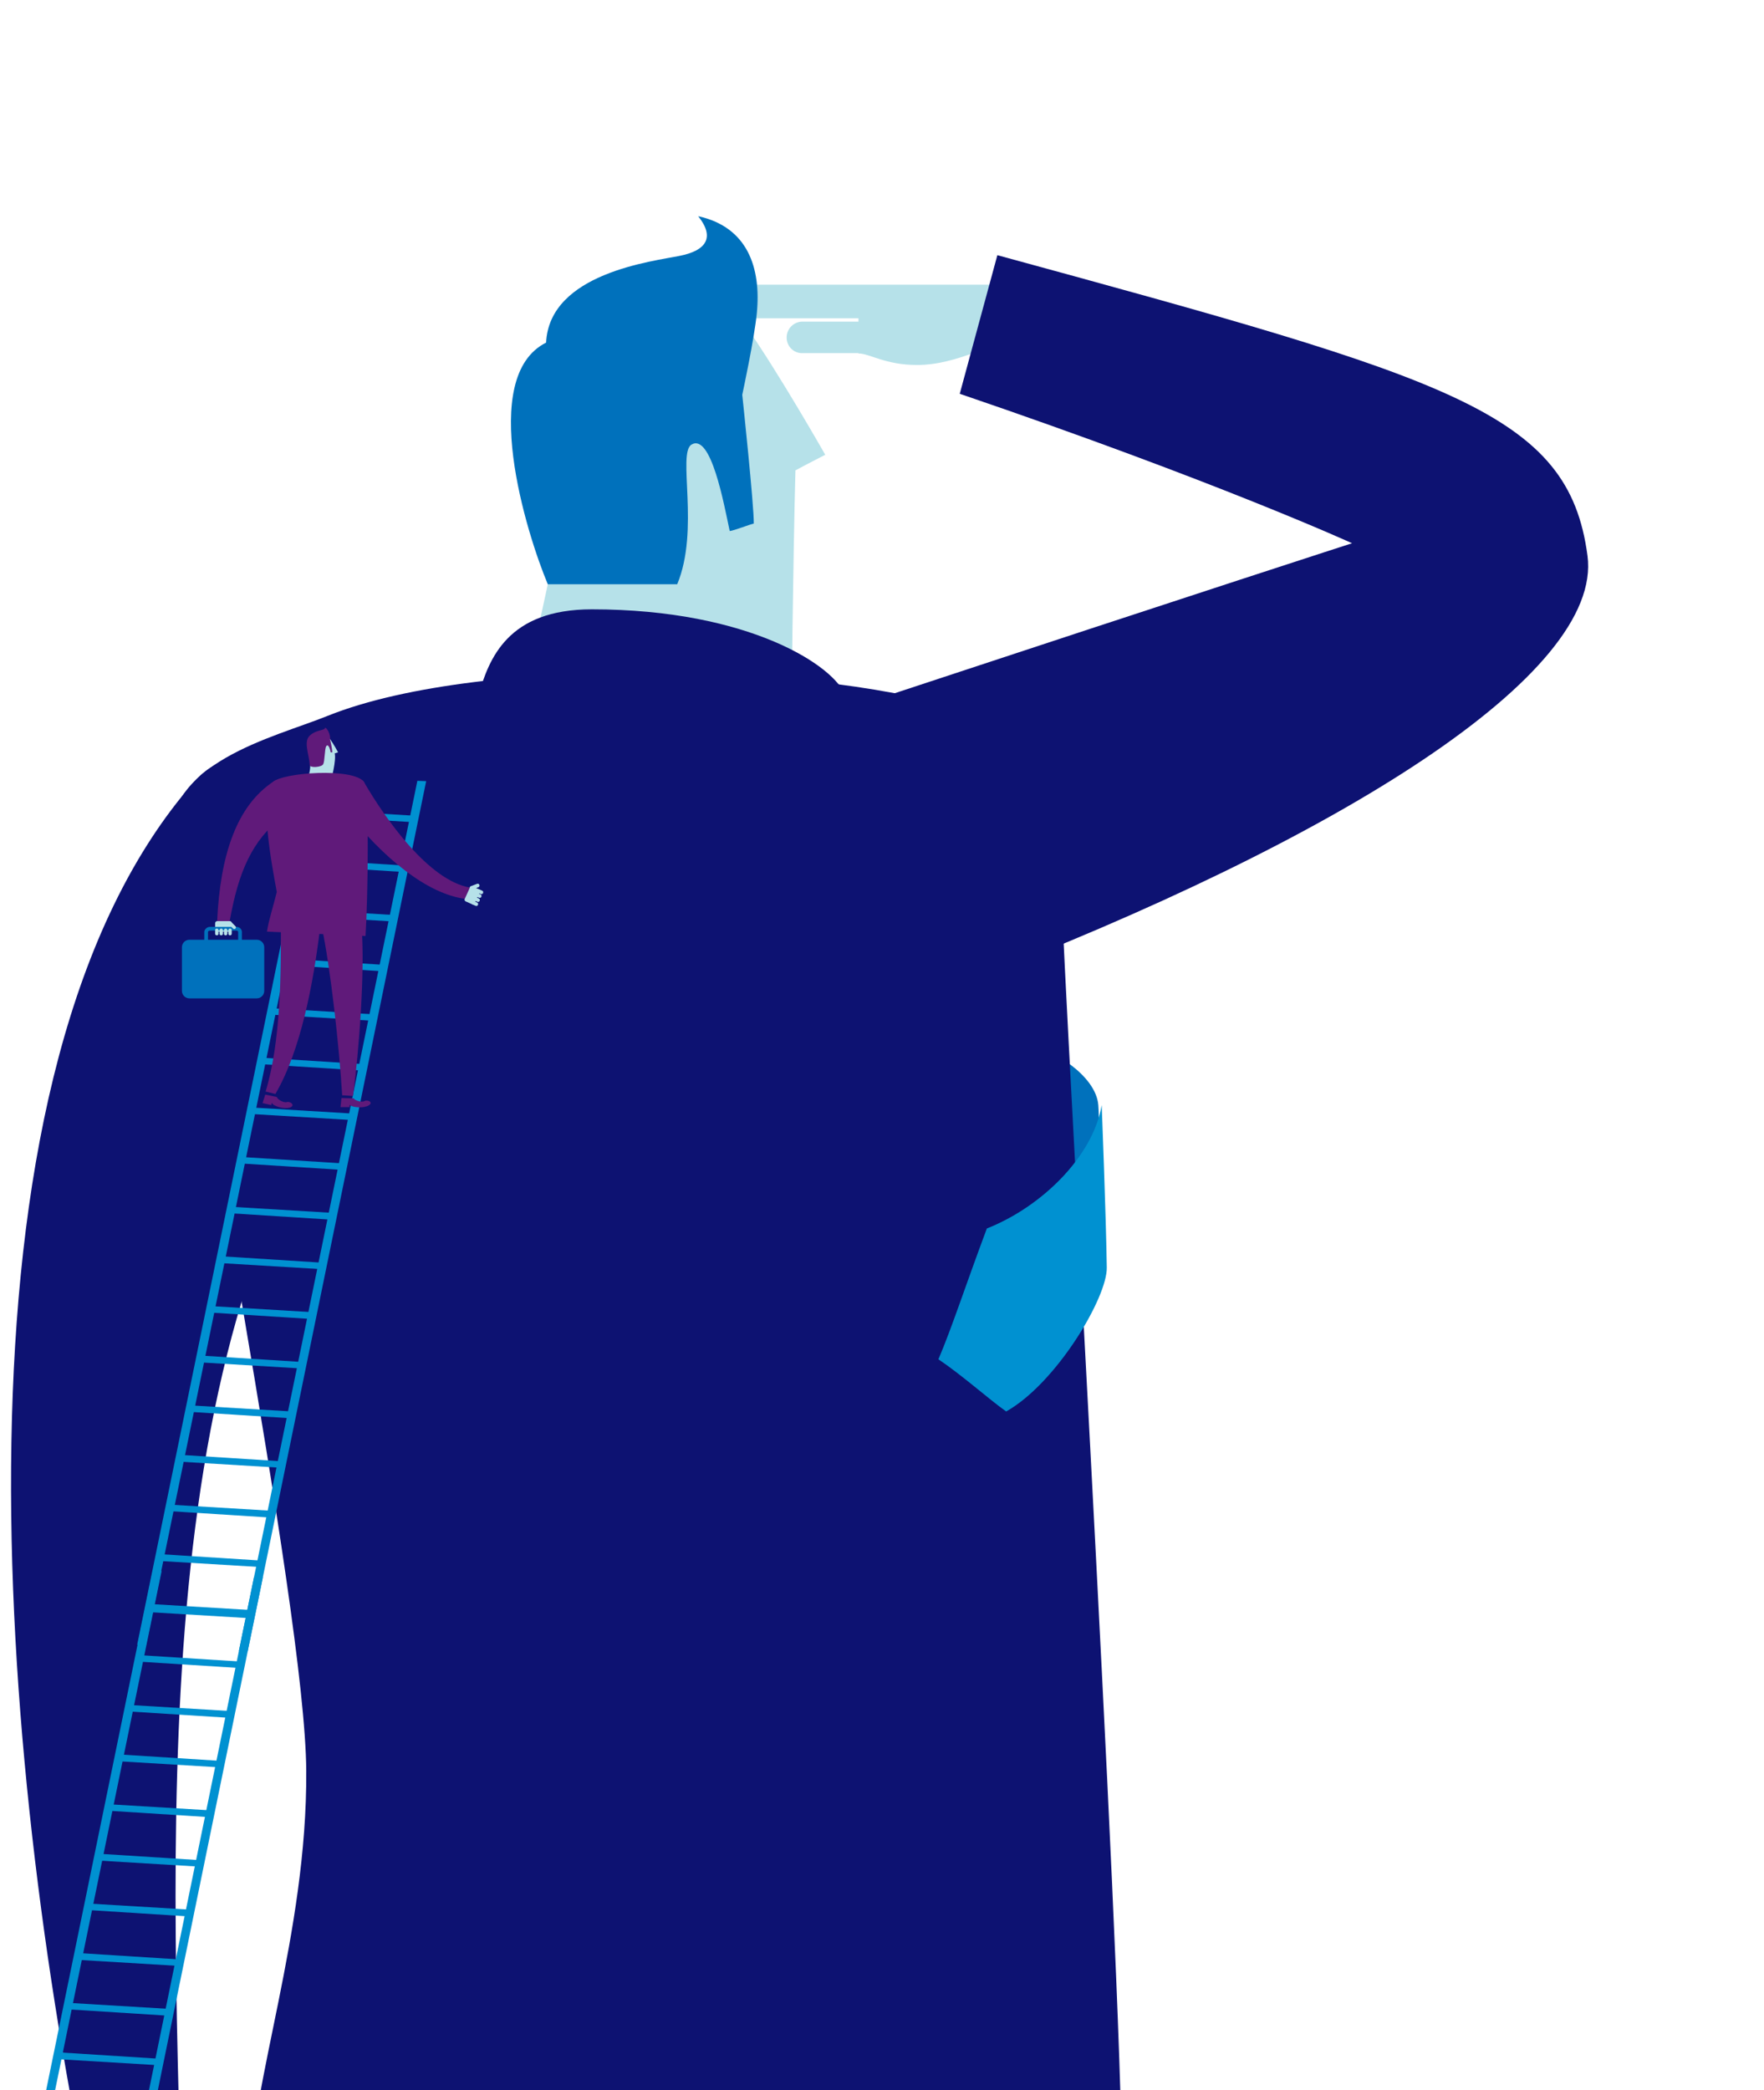 <?xml version="1.0" encoding="utf-8"?>
<!-- Generator: Adobe Illustrator 19.0.0, SVG Export Plug-In . SVG Version: 6.00 Build 0)  -->
<svg version="1.1" xmlns="http://www.w3.org/2000/svg" xmlns:xlink="http://www.w3.org/1999/xlink" x="0px" y="0px"
	 viewBox="0 0 520.7 616.8" enable-background="new 0 0 470.7 616.8" xml:space="preserve">
<g id="Tie-Back">
	<path id="XMLID_135_" fill="#0071BC" d="M324.2,326.1c-0.7-8.9-14.1-16.7-19.4-17.2c0,6.2,0,43,0,48.3c7.2,3,17.2,9.2,19.4,13.5
		C324.2,362.1,324.8,334.3,324.2,326.1z"/>
</g>

<g id="Man-Big-Arm">
    <g>
    <!--           <animateMotion path="M 0 200 L 40 0" dur="10s" repeatCount="indefinite"  fill="freeze"/>-->
    <animateTransform attributeName="transform"
                    attributeType="XML"
                    type="rotate"
                    from="3 0 0"
                    to="5 30 650"
                    dur="0.001s"
                    begin="0s"
                        fill="freeze"
                    />
                     <animateTransform attributeName="transform"
                                        attributeType="XML"
                                        type="rotate"
                                        from="5 30 650"
                                        to="3 0 0"
                                        dur="1s"
                                        begin="1s"
                                        fill="freeze" />
<!--
         <animateMotion dur="6s" repeatCount="indefinite">
           <mpath xlink:href="#theMotionPath"/>
        </animateMotion>
-->

        <g id="XMLID_128_">
            <path id="XMLID_134_" fill="#B6E1E9" d="M299.7,100.6c-6.4,0-16.8,7.1-29,7.1c-9.4,0-14-3.4-17.3-3.4V93.9c0,0-21.4,0-31.6,0
                c-2.7,0-4.8-2.2-4.8-4.8v0c0-2.8,2.3-5.1,5.1-5.1h77.6C299.7,84,299.7,96.4,299.7,100.6z"/>
            <path id="XMLID_131_" fill="#B6E1E9" d="M232.2,99.6c0-2.6,2.1-4.7,4.7-4.7h20v9.3h-20C234.3,104.3,232.2,102.2,232.2,99.6z"/>
        </g>
        <g id="XMLID_99_">
            <path id="XMLID_100_" fill="#0D1272" d="M284.7,290.1c-52.5,20-74.5-67.8-27.1-83.4c99.6-32.9,141.5-46.4,141.5-46.4
                s-39.8-18.2-115.8-44.1l11.1-40.9C428.5,111.9,463,121.6,468.6,164C473.2,198.9,395.7,247.7,284.7,290.1z"/>

        </g>
    </g>
</g>
<g id="Man-Big">
    <g id="XMLID_116_">
        <path id="XMLID_117_" fill="#0D1272" d="M57.3,230.7c-73.8,83.9-59.1,278.5-31.5,413.6l27.6-0.6
            c-3.4-124.4-8.4-273.4,69.2-350.6C154,261.9,83.3,201.1,57.3,230.7z"/>
    </g>
    <g id="XMLID_111_">
        <g id="XMLID_113_">
            <g id="XMLID_114_">
                <path id="XMLID_115_" fill="#B6E1E9" d="M234.8,138.8c3.7-2,8.8-4.6,8.8-4.6s-13.4-23.6-23.3-37.8
                    c-8.3-12-21.5-18.3-37.6-9.8c-18.3,9.7-28,62.7-21,85.8l-8.6,39.6h80.5C233.6,212.1,234.1,164.1,234.8,138.8z"/>
            </g>
        </g>
        <path id="XMLID_112_" fill="#0071BC" d="M161.2,101.1c1-20.6,31.7-24,39.4-25.6c7.7-1.5,10.6-5.3,5.5-11.7
            c14.6,3.2,18.6,15.2,17.3,28.6c-0.7,7.4-4.3,24.1-4.3,24.1s3.5,32.9,3.4,38c-1.4,0.3-5.6,2-7.1,2.2c-1.7-7.9-5.5-29-11.3-25.5
            c-4.2,2.6,2.5,25.1-4.2,41.2c-8.1,0-35.5,0-38.2,0C155.4,157.4,141,111.2,161.2,101.1z"/>
    </g>
    <path id="XMLID_102_" fill="#0D1272" d="M174.7,179.8c-24.9,0-30.4,14.6-33.5,25.5c19.3,0,108.3,0,108.3,0
        C246.7,196.8,221.5,179.8,174.7,179.8z"/>
    <path id="XMLID_101_" fill="#0D1272" d="M287.6,210.6c21.6,7.7,25.7,21.2,25.2,37.2c-0.5,18.2,18.4,328,18.4,395.4
        c-56.4,0.5-218.2,2.2-257.5,2.2c0-30.2,17-74.5,16.7-122.9C90.1,474,53.9,296.7,50.1,249.9c-2-25,30.4-32.1,46.7-38.7
        C142.7,192.8,245.8,195.7,287.6,210.6z"/>
</g>

<!--
    <g>
   <animateTransform attributeType="xml"
                            attributeName="transform"
                            type="rotate"
                            from="0 90 90"
                            to="0 0 0"
                            dur="4s"
                            begin="1s"
                            repeatCount="indefinite"/>
 <rect x="120.764" y="232.475" fill="#C6E7EE" width="53.06" height="117.4"/>

 <path fill="#DBF0F4" d="M167.113,259.268c0,10.943-8.875,19.818-19.818,19.818c-10.946,0-19.819-8.875-19.819-19.818v-19.771
  h39.637V259.268z"/>
 <path fill="#FFFFFF" d="M136.231,275.711c3.159,2.131,6.966,3.375,11.062,3.375c4.1,0,7.904-1.244,11.066-3.375
  c-3.162-2.129-6.967-3.373-11.066-3.373C143.197,272.338,139.39,273.582,136.231,275.711"/>
 <path fill="#FFFFFF" d="M167.09,298.041c-5.053-0.9-12.268-1.416-19.795-1.416c-7.529,0-14.744,0.516-19.796,1.416l-0.045-0.252
  c5.066-0.902,12.299-1.418,19.841-1.418c7.543,0,14.773,0.516,19.84,1.418L167.09,298.041z"/>
 <path fill="#FFFFFF" d="M167.09,306.275c-5.053-0.9-12.268-1.416-19.795-1.416c-7.529,0-14.744,0.516-19.796,1.416l-0.045-0.252
  c5.066-0.902,12.299-1.42,19.841-1.42c7.543,0,14.773,0.518,19.84,1.42L167.09,306.275z"/>
 <path fill="#FFFFFF" d="M167.09,302.158c-5.053-0.9-12.268-1.416-19.795-1.416c-7.529,0-14.744,0.516-19.796,1.416l-0.045-0.252
  c5.066-0.902,12.299-1.418,19.841-1.418c7.543,0,14.773,0.516,19.84,1.418L167.09,302.158z"/>
  </g>
-->
<!--    fill="freeze" -->

<g id="Ladder">
	<g id="XMLID_41_">
		<polygon id="XMLID_62_" fill="#0091D1" points="43.1,485.5 40.5,485.3 93.2,228.5 95.8,228.7 		"/>
		<g id="XMLID_52_">
			<polygon id="XMLID_61_" fill="#0091D1" points="55.9,416.6 56.3,414.7 86.2,416.5 85.8,418.5 			"/>
			<polygon id="XMLID_60_" fill="#0091D1" points="52.9,431.3 53.3,429.3 83.2,431.2 82.8,433.1 			"/>
			<polygon id="XMLID_59_" fill="#0091D1" points="49.9,445.9 50.3,444 80.2,445.8 79.8,447.8 			"/>
			<polygon id="XMLID_58_" fill="#0091D1" points="46.9,460.6 47.3,458.6 77.2,460.5 76.8,462.4 			"/>
			<polygon id="XMLID_57_" fill="#0091D1" points="43.9,475.2 44.3,473.3 74.2,475.1 73.8,477.1 			"/>
			<polygon id="XMLID_56_" fill="#0091D1" points="67.9,358 68.3,356.1 98.2,357.9 97.8,359.9 			"/>
			<polygon id="XMLID_55_" fill="#0091D1" points="64.9,372.7 65.3,370.7 95.2,372.6 94.8,374.5 			"/>
			<polygon id="XMLID_54_" fill="#0091D1" points="61.9,387.3 62.3,385.4 92.2,387.2 91.8,389.2 			"/>
			<polygon id="XMLID_53_" fill="#0091D1" points="58.9,402 59.3,400 89.2,401.9 88.8,403.8 			"/>
		</g>
		<g id="XMLID_43_">
			<polygon id="XMLID_51_" fill="#0091D1" points="80,299.4 80.3,297.5 110.2,299.3 109.8,301.2 			"/>
			<polygon id="XMLID_50_" fill="#0091D1" points="76.9,314 77.3,312.1 107.2,314 106.8,315.9 			"/>
			<polygon id="XMLID_49_" fill="#0091D1" points="73.9,328.7 74.3,326.8 104.2,328.6 103.8,330.5 			"/>
			<polygon id="XMLID_48_" fill="#0091D1" points="70.9,343.3 71.3,341.4 101.2,343.3 100.8,345.2 			"/>
			<polygon id="XMLID_47_" fill="#0091D1" points="92,240.8 92.4,238.9 122.3,240.7 121.9,242.6 			"/>
			<polygon id="XMLID_46_" fill="#0091D1" points="89,255.4 89.4,253.5 119.3,255.4 118.9,257.3 			"/>
			<polygon id="XMLID_45_" fill="#0091D1" points="86,270.1 86.4,268.2 116.2,270 115.9,271.9 			"/>
			<polygon id="XMLID_44_" fill="#0091D1" points="83,284.7 83.3,282.8 113.2,284.7 112.9,286.6 			"/>
		</g>
		<polygon id="XMLID_42_" fill="#0091D1" points="73.1,487.3 70.5,487.2 123.2,230.4 125.8,230.5 		"/>
	</g>
	<g id="XMLID_19_">
		<polygon id="XMLID_40_" fill="#0091D1" points="-5,720.4 -7.6,720.2 45.1,463.4 47.7,463.6 		"/>
		<g id="XMLID_30_">
			<polygon id="XMLID_39_" fill="#0091D1" points="7.8,651.5 8.2,649.6 38.1,651.5 37.7,653.4 			"/>
			<polygon id="XMLID_38_" fill="#0091D1" points="4.8,666.2 5.2,664.2 35.1,666.1 34.7,668 			"/>
			<polygon id="XMLID_37_" fill="#0091D1" points="1.8,680.8 2.2,678.9 32.1,680.8 31.7,682.7 			"/>
			<polygon id="XMLID_36_" fill="#0091D1" points="-1.2,695.5 -0.8,693.6 29.1,695.4 28.7,697.3 			"/>
			<polygon id="XMLID_35_" fill="#0091D1" points="-4.2,710.1 -3.8,708.2 26.1,710.1 25.7,712 			"/>
			<polygon id="XMLID_34_" fill="#0091D1" points="19.8,592.9 20.2,591 50.1,592.8 49.7,594.8 			"/>
			<polygon id="XMLID_33_" fill="#0091D1" points="16.8,607.6 17.2,605.6 47.1,607.5 46.7,609.4 			"/>
			<polygon id="XMLID_32_" fill="#0091D1" points="13.8,622.2 14.2,620.3 44.1,622.2 43.7,624.1 			"/>
			<polygon id="XMLID_31_" fill="#0091D1" points="10.8,636.9 11.2,634.9 41.1,636.8 40.7,638.7 			"/>
		</g>
		<g id="XMLID_21_">
			<polygon id="XMLID_29_" fill="#0091D1" points="31.8,534.3 32.2,532.4 62.1,534.2 61.7,536.2 			"/>
			<polygon id="XMLID_28_" fill="#0091D1" points="28.8,549 29.2,547 59.1,548.9 58.7,550.8 			"/>
			<polygon id="XMLID_27_" fill="#0091D1" points="25.8,563.6 26.2,561.7 56.1,563.5 55.7,565.5 			"/>
			<polygon id="XMLID_26_" fill="#0091D1" points="22.8,578.3 23.2,576.3 53.1,578.2 52.7,580.1 			"/>
			<polygon id="XMLID_25_" fill="#0091D1" points="43.8,475.7 44.2,473.8 74.1,475.6 73.7,477.5 			"/>
			<polygon id="XMLID_24_" fill="#0091D1" points="40.8,490.3 41.2,488.4 71.1,490.3 70.7,492.2 			"/>
			<polygon id="XMLID_23_" fill="#0091D1" points="37.8,505 38.2,503.1 68.1,504.9 67.7,506.9 			"/>
			<polygon id="XMLID_22_" fill="#0091D1" points="34.8,519.7 35.2,517.7 65.1,519.6 64.7,521.5 			"/>
		</g>
		<polygon id="XMLID_20_" fill="#0091D1" points="25,722.2 22.4,722.1 75,465.3 77.6,465.4 		"/>
	</g>
</g>
<!--    A rx,ry xAxisRotate LargeArcFlag,SweepFlag x,y  A120,120 -45 0,1 110 10-->

<!--
   <path d="M0,0 A 120,120 500 0,1 20 20"
          stroke="lightgrey" stroke-width="2"
          fill="none" id="theMotionPath"/>
-->
<!--
    <circle cx="10" cy="110" r="3" fill="lightgrey"  />
    <circle cx="110" cy="10" r="3" fill="lightgrey"  />
-->

    <!-- Here is a red circle which will be moved along the motion path. -->
<!--
    <circle cx="" cy="" r="5" fill="red">

         Define the motion path animation
        <animateMotion dur="6s" begin="1s" repeatCount="indefinite">
           <mpath xlink:href="#theMotionPath"/>
        </animateMotion>
    </circle>
-->

<g id="Man-Small">
    <g transform="translate(-20,110)">
<!--        <animateMotion path="M 0 200 L 40 0" dur="5s" begin ="2s"repeatCount="indefinite" />-->
        <!--animateMotion dur="1s" repeatCount="2" fill="freeze">
           <mpath xlink:href="#theMotionPath"/>
        </animateMotion-->
        <g>
            <animateMotion path="M 0 0 L 20 -110" dur="1s" begin = "1s" fill="freeze"/>
            <g id="XMLID_73_">
              <!--animateTransform attributeName="transform"
                                                        attributeType="XML"
                                                        type="rotate"
                                                        from="0.3 0 0"
                                                        to="-0.3"
                                                        begin="1s"
                                                        dur="0.5s"
                                                        fill="freeze"
                                                        repeatCount="3"/-->

                <path id="XMLID_96_" fill="#601A7A" d="M124.4,214.1c0.3,0.6,2.3,1.3,3.2,0.8c0.9-0.5,2.8,0.4,1.2,1.3c-1.5,0.9-4.9,0.6-5.6-0.2
                    c0,0.3,0,0.7,0,0.7h-2.7l0.3-2.7L124.4,214.1z"/>


              <g id="foot-right">
              <!--animateTransform attributeName="transform"
                                                                      attributeType="XML"
                                                                      type="rotate"
                                                                      from="0 0 0"
                                                                      to="0.8 0 0"
                                                                      begin="1s"
                                                                      dur="0.5s"
                                                                      fill="freeze"
                                                                      repeatCount="3"/-->
                <g id="XMLID_94_">
                    <path id="XMLID_95_" fill="#601A7A" d="M126.7,163.3c-0.8-9.7-13.8-9.8-11.8-0.2c2.7,12.5,5.3,36.5,6.1,50.1l3.2,0.2
                        C126,200.1,127.8,175.9,126.7,163.3z"/>
                </g>
              </g>





                <path id="XMLID_93_" fill="#601A7A" d="M101.7,213.7c0.2,0.7,2,1.8,3,1.5c1-0.3,2.6,1,0.9,1.6c-1.7,0.6-5-0.4-5.4-1.4
                    c-0.1,0.3-0.1,0.7-0.1,0.7l-2.6-0.6l0.8-2.5L101.7,213.7z"/>


               <g id="foot-left">
                <!--animateTransform attributeName="transform"
                                                                                     attributeType="XML"
                                                                                     type="rotate"
                                                                                     from="0 0 0"
                                                                                     to="-0.8 0 0"
                                                                                     begin="2s"
                                                                                     dur="0.5s"
                                                                                     fill="remove"
                                                                                     repeatCount="3"/-->
                <g id="XMLID_91_">
                    <path id="XMLID_92_" fill="#601A7A" d="M114.4,164.5c1.2-9.7-11.5-12.5-11.5-2.7c0.1,15.3,0,35.6-4.5,50.3l2.9,0.7
                        C108.9,199.8,112.5,179.8,114.4,164.5z"/>
                </g>

                </g>



<g id="body_humans_rotate">



                                                                                      <path id="XMLID_97_" fill="#B6E1E9" d="M118.8,112.3c0.3-0.1,1-0.3,1-0.3s-1.4-2.6-2.3-3.8c-0.9-1.2-2,0.5-3.8,1.1
                                                                                                         c-2.1,0.7-2.1,4.9-2.1,6.2c0,1.2-0.2,3.5-1.3,4.9l6.8,1.7C117.9,120.1,119.3,114.2,118.8,112.3z"/>
                <path id="XMLID_90_" fill="#601A7A" d="M127.4,120.7c-3.1-4.2-23.9-2.8-26.9,0.1c-4.2,4.1-0.1,25.3,1.2,32.4
                    c-0.9,3.8-2.4,8.3-2.9,11.7l29.1,1.3C128.6,155.3,129.1,123,127.4,120.7z"/>
                <path id="XMLID_89_" fill="#601A7A" d="M118.1,112c0-0.6-0.5-3.3-0.7-3.9c0.2-0.8-0.4-2.8-1.4-3.4c-0.2,1-2.6,0.5-4.6,2.4
                    c-1.9,1.8-0.1,5.6,0,8.6c0,1,3.6,0.7,4-0.2c0.5-0.9,0.4-4.5,0.9-5.3c0.5-0.8,1.1,0.5,1.3,1.8C118,112,118,112,118.1,112z"/>
                <g id="XMLID_87_">
                    <path id="XMLID_88_" fill="#601A7A" d="M127.4,120.7c6.5,11.2,19.2,29.1,31.3,31.2l-1.5,3.3c-11-1.4-24.2-12-35.3-26.3
                        C116.4,121.7,126.1,118.4,127.4,120.7z"/>
                        <g id="XMLID_66_">
                                        <path id="XMLID_72_" fill="#B6E1E9" d="M157.5,156c-0.3-0.1-0.5-0.5-0.3-0.8l1.5-3.3c0.1-0.3,0.5-0.5,0.8-0.3l1.8,0.8
                                            c0.3,0.1,0.5,0.5,0.3,0.8l-1.5,3.3c-0.1,0.3-0.5,0.5-0.8,0.3L157.5,156z"/>
                                        <path id="XMLID_71_" fill="#B6E1E9" d="M160.4,157.3c0.3,0.1,0.6,0,0.7-0.3c0.1-0.3,0-0.6-0.3-0.7l-0.9-0.4
                                            c-0.3-0.1-0.6,0-0.7,0.3c-0.1,0.3,0,0.6,0.3,0.7L160.4,157.3z"/>
                                        <path id="XMLID_70_" fill="#B6E1E9" d="M161.9,153.8c0.3,0.1,0.6,0,0.7-0.3c0.1-0.3,0-0.6-0.3-0.7l-0.9-0.4
                                            c-0.3-0.1-0.6,0-0.7,0.3c-0.1,0.3,0,0.6,0.3,0.7L161.9,153.8z"/>
                                        <path id="XMLID_69_" fill="#B6E1E9" d="M161.4,154.9c0.3,0.1,0.6,0,0.7-0.3c0.1-0.3,0-0.6-0.3-0.7l-0.9-0.4
                                            c-0.3-0.1-0.6,0-0.7,0.3c-0.1,0.3,0,0.6,0.3,0.7L161.4,154.9z"/>
                                        <path id="XMLID_68_" fill="#B6E1E9" d="M160.9,156.1c0.3,0.1,0.6,0,0.7-0.3c0.1-0.3,0-0.6-0.3-0.7l-0.9-0.4
                                            c-0.3-0.1-0.6,0-0.7,0.3c-0.1,0.3,0,0.6,0.3,0.7L160.9,156.1z"/>
                                        <path id="XMLID_67_" fill="#B6E1E9" d="M161.2,151.8c0.3-0.1,0.4-0.4,0.3-0.7c-0.1-0.3-0.4-0.4-0.7-0.3l-1.8,0.7
                                            c-0.3,0.1-0.4,0.4-0.3,0.7c0.1,0.3,0.4,0.4,0.7,0.3L161.2,151.8z"/>
                                    </g>
                </g>




                <g id="XMLID_74_">
                    <g id="XMLID_76_">
                        <path id="XMLID_86_" fill="#B6E1E9" d="M83.5,162.4c0-0.3,0.3-0.6,0.6-0.6l3.7,0c0.4,0,0.6,0.3,0.6,0.6v1.9
                            c0,0.4-0.3,0.6-0.6,0.6h-3.7c-0.4,0-0.6-0.3-0.6-0.6L83.5,162.4z"/>
                        <g id="XMLID_84_">
                            <path id="XMLID_85_" fill="#0071BC" d="M80.8,164c0.3-0.3,0.7-0.5,1.2-0.5l7.8,0c0.9,0,1.6,0.7,1.6,1.5v3.7h-1.1l0-3.7
                                c0-0.3-0.3-0.4-0.5-0.4l-7.8,0c-0.3,0-0.6,0.2-0.6,0.4l0,3.7l-1.1,0V165C80.3,164.6,80.5,164.3,80.8,164z"/>
                        </g>
                        <path id="XMLID_83_" fill="#B6E1E9" d="M83.5,165.5c0,0.3,0.2,0.5,0.5,0.5c0.3,0,0.5-0.2,0.5-0.5v-1c0-0.3-0.2-0.5-0.5-0.5
                            c-0.3,0-0.5,0.2-0.5,0.5V165.5z"/>
                        <path id="XMLID_82_" fill="#B6E1E9" d="M87.4,165.5c0,0.3,0.2,0.5,0.5,0.5c0.3,0,0.5-0.2,0.5-0.5v-1c0-0.3-0.2-0.5-0.5-0.5
                            c-0.3,0-0.5,0.2-0.5,0.5V165.5z"/>
                        <path id="XMLID_81_" fill="#B6E1E9" d="M86.1,165.5c0,0.3,0.2,0.5,0.5,0.5c0.3,0,0.5-0.2,0.5-0.5v-1c0-0.3-0.2-0.5-0.5-0.5
                            c-0.3,0-0.5,0.2-0.5,0.5L86.1,165.5z"/>
                        <path id="XMLID_80_" fill="#B6E1E9" d="M84.8,165.5c0,0.3,0.2,0.5,0.5,0.5c0.3,0,0.5-0.2,0.5-0.5v-1c0-0.3-0.2-0.5-0.5-0.5
                            c-0.3,0-0.5,0.2-0.5,0.5V165.5z"/>
                        <g id="XMLID_78_">
                            <path id="XMLID_79_" fill="#0071BC" d="M98,182.4c0,1.2-1,2.2-2.2,2.2H75.9c-1.2,0-2.2-1-2.2-2.2v-12.9c0-1.2,1-2.2,2.2-2.2
                                l19.9,0c1.2,0,2.2,1,2.2,2.2V182.4z"/>
                        </g>
                        <path id="XMLID_77_" fill="#B6E1E9" d="M88.8,164c0.2,0.2,0.5,0.2,0.7,0c0.2-0.2,0.2-0.5,0-0.7l-1.3-1.3
                            c-0.2-0.2-0.5-0.2-0.7,0c-0.2,0.2-0.2,0.5,0,0.7L88.8,164z"/>
                    </g>
                    <path id="XMLID_75_" fill="#601A7A" d="M100.9,120.5c-11.1,7.2-15.9,21.9-16.8,41.3l3.7,0c2.6-14.6,6.6-23.8,15.6-30.8
                        C108.6,127,103.7,118.6,100.9,120.5z"/>
                </g>
<!--animateTransform attributeName="transform"
                                                                                     attributeType="XML"
                                                                                     type="rotate"
                                                                                     from="-2 40 50"
                                                                                     to="1"
                                                                                     begin="1s"
                                                                                     dur="2s"
fill="remove"
                                                                                     repeatCount="1"/-->
                </g>
            </g>


        </g>
    </g>
</g>
<path d="M10,110 A120,120 -59 0,1 13 120 A120,120 -45 0,1 10,110"
fill="none" id="theMotionPath"/>
<g id="Tie-Front" transform="translate(1,0)">
    <animateMotion path="M 0 0 L -2 -7" begin="2s" dur="1s" fill="freeze" />
<!--
    <animateTransform attributeName="transform"
                attributeType="XML"
                type="rotate"
                from="5 0 500"
                to="0 0 0"
                dur="2s"
                begin="1s"
                fill="freeze" />
-->
	<path id="XMLID_18_" fill="#0091D1" d="M324.2,326.1c-2.6,15.3-17.9,30.1-33.9,36.4c-6.5,17.4-10.4,29.5-14.3,38.6
		c7,4.7,14.8,11.7,20,15.4c14.8-8.3,29.9-33.7,29.7-42.5C325.5,359.2,324.2,326.1,324.2,326.1z"/>
</g>

</svg>